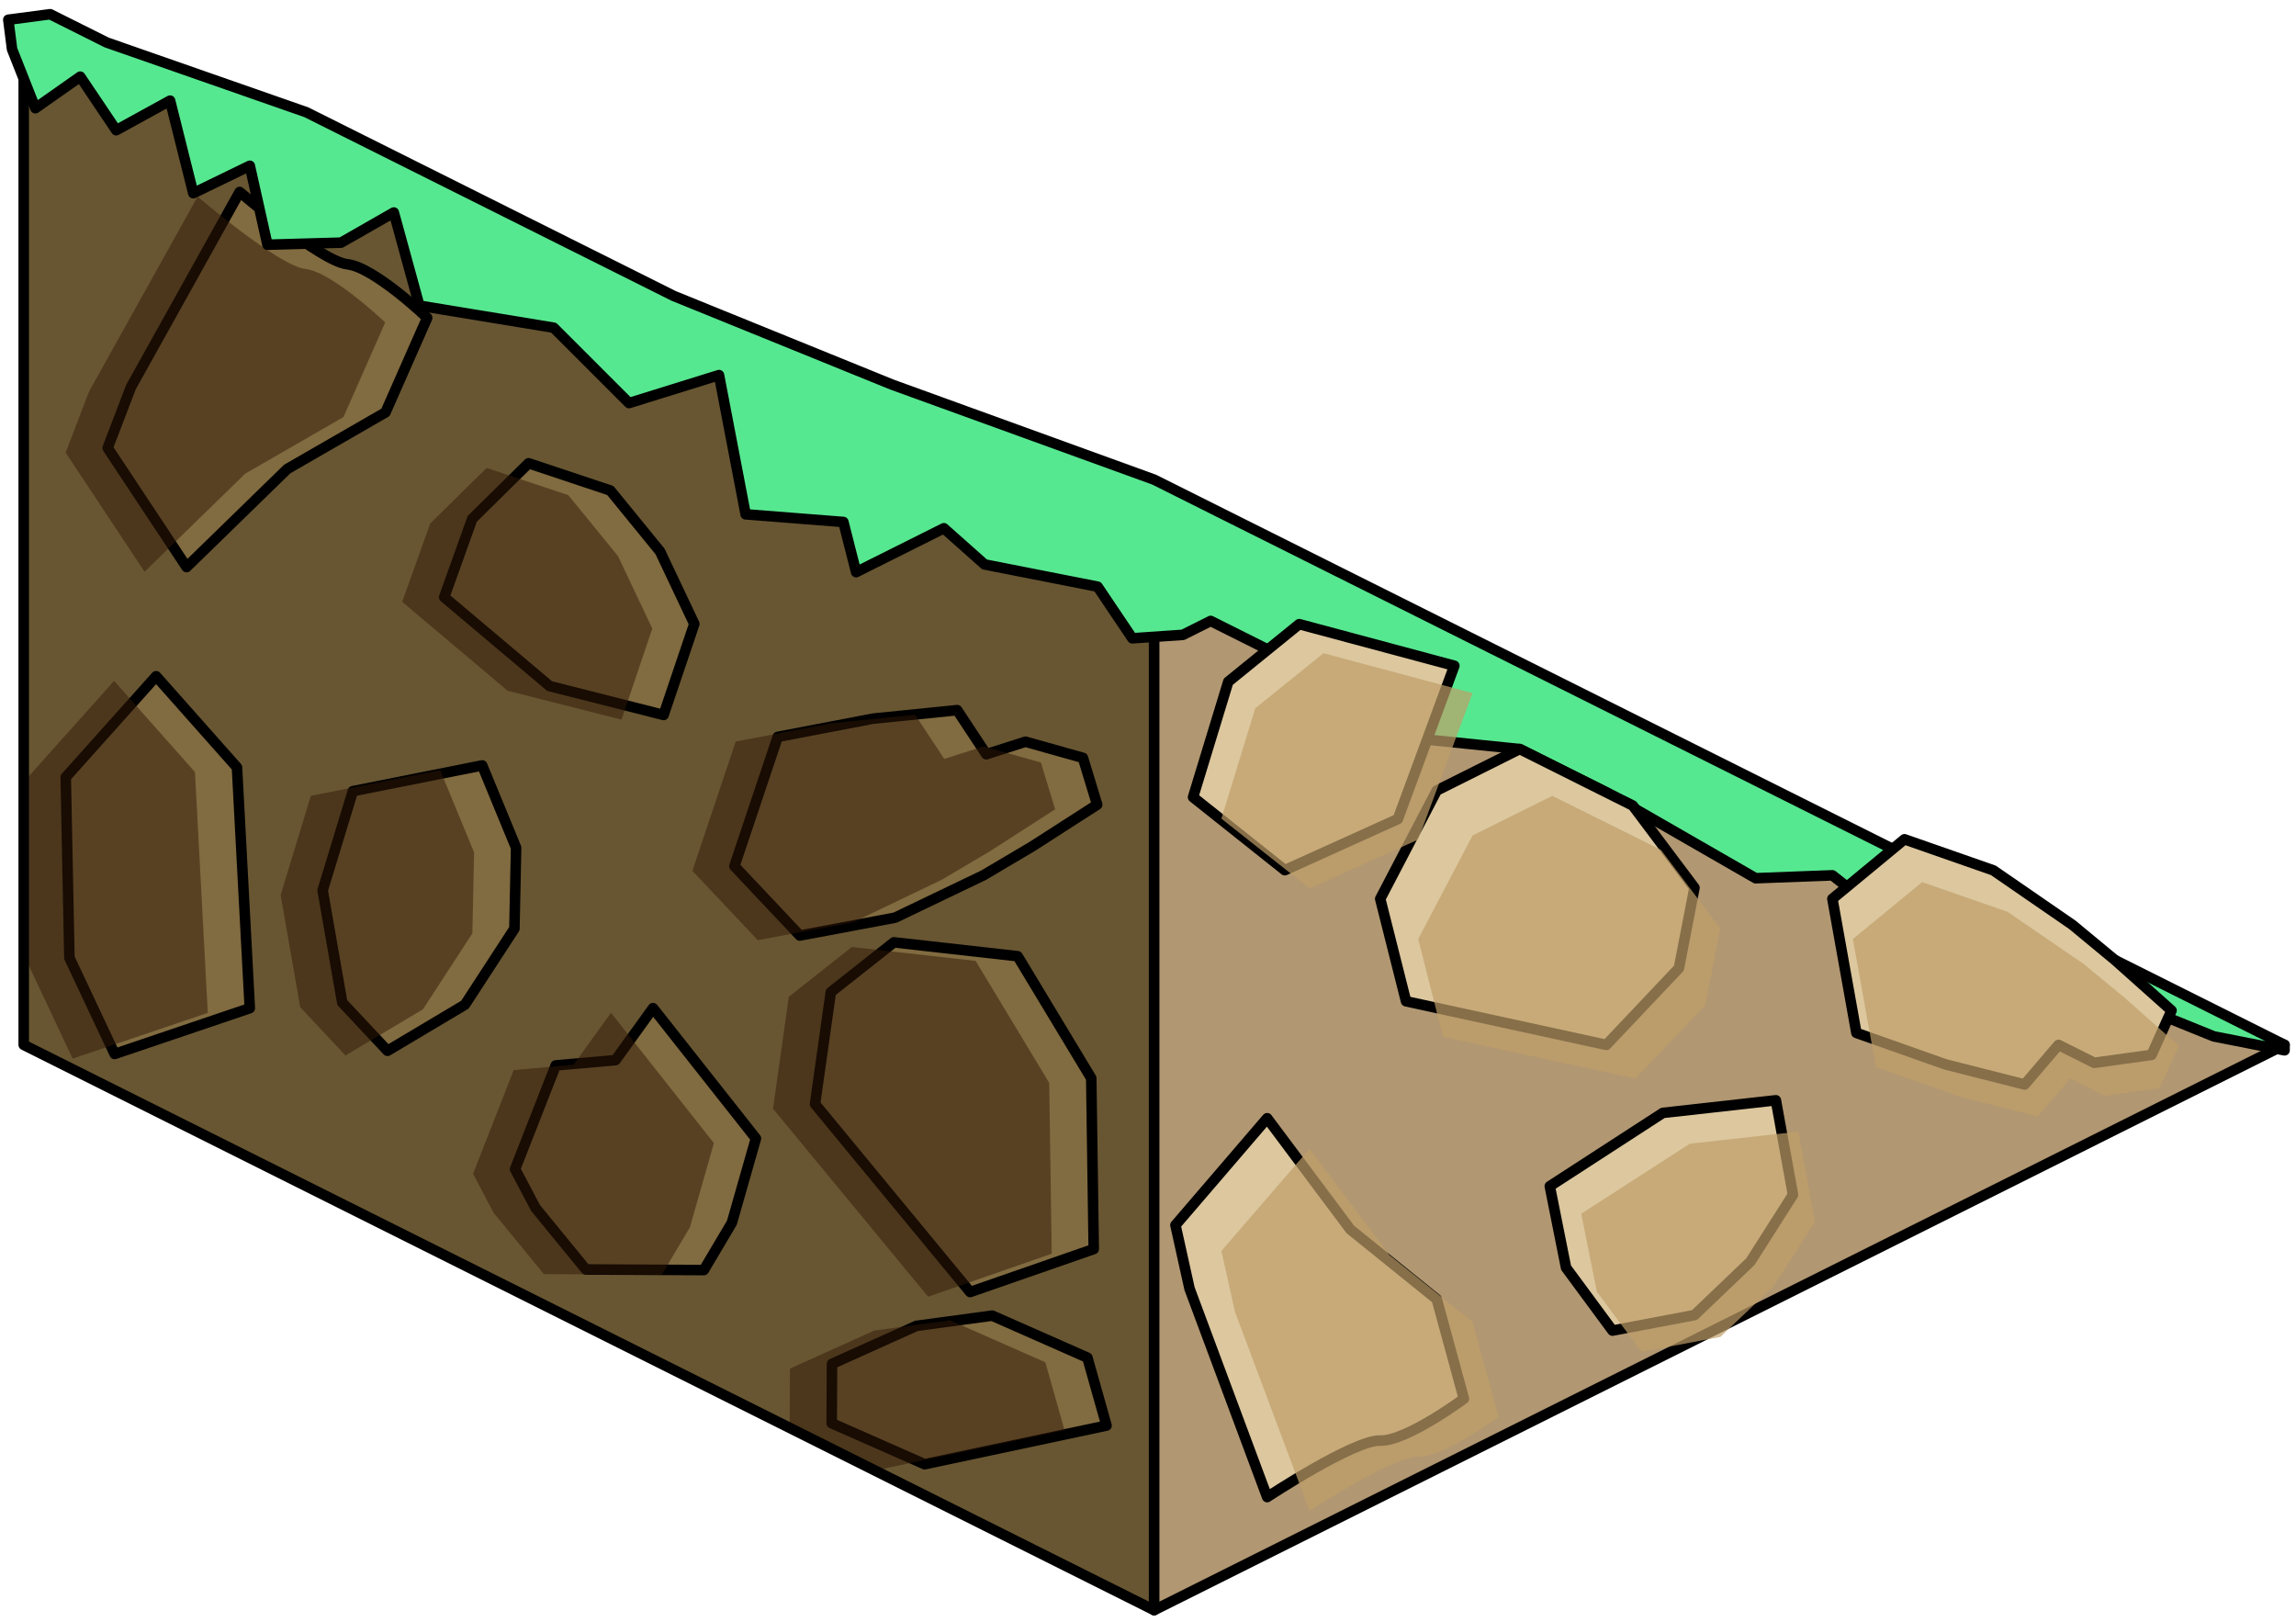 <?xml version="1.0" encoding="UTF-8" standalone="no"?><!DOCTYPE svg PUBLIC "-//W3C//DTD SVG 1.1//EN" "http://www.w3.org/Graphics/SVG/1.1/DTD/svg11.dtd"><svg width="100%" height="100%" viewBox="0 0 218 154" version="1.1" xmlns="http://www.w3.org/2000/svg" xmlns:xlink="http://www.w3.org/1999/xlink" xml:space="preserve" xmlns:serif="http://www.serif.com/" style="fill-rule:evenodd;clip-rule:evenodd;stroke-linecap:round;stroke-linejoin:round;stroke-miterlimit:1.5;"><g id="Grass_Ramp_LeftDown_high-angle1"><path d="M109.583,56.271l0,96.598l-107.331,-53.666l0,-96.598l107.331,53.666Z" style="fill:#685632;"/><clipPath id="_clip1"><path d="M109.583,56.271l0,96.598l-107.331,-53.666l0,-96.598l107.331,53.666Z"/></clipPath><g clip-path="url(#_clip1)"><path d="M92.113,122.668l11.735,-4.08l-0.236,-16.221l-6.989,-11.581l-11.749,-1.32l-5.987,4.726l-1.503,10.627l14.729,17.849" style="fill:#816b40;stroke:#000;stroke-width:1px;"/><path d="M87.791,139.016l17.273,-3.671l-1.819,-6.448l-9.042,-3.989l-7.196,0.973l-8.01,3.609l-0.029,5.633l8.823,3.893Z" style="fill:#816b40;stroke:#000;stroke-width:1px;"/><path d="M50.85,114.688l4.778,5.837l11.198,0.057l2.666,-4.498l2.281,-7.998l-9.77,-12.374l-3.564,4.94l-5.674,0.498l-3.859,9.847l1.944,3.691" style="fill:#816b40;stroke:#000;stroke-width:1px;"/><path d="M75.94,88.821l-6.21,-6.587l4.114,-12.274l9.073,-1.735l7.964,-0.802l2.764,4.188l3.72,-1.191l5.458,1.532l1.351,4.444l-6.164,3.963l-4.606,2.727l-8.414,4.037l-9.05,1.698Z" style="fill:#816b40;stroke:#000;stroke-width:1px;"/><path d="M36.79,99.765l-4.295,-4.585l-1.861,-10.648l2.87,-9.417l12.278,-2.446l3.22,7.815l-0.16,7.686l-4.698,7.216l-7.354,4.379Z" style="fill:#816b40;stroke:#000;stroke-width:1px;"/><path d="M17.716,53.837l-7.494,-11.309l2.215,-5.782l10.317,-18.523c0,0 7.679,6.583 10.235,6.868c2.555,0.284 7.573,5.082 7.573,5.082l-3.96,8.979l-9.329,5.375l-9.557,9.31Z" style="fill:#816b40;stroke:#000;stroke-width:1px;"/><path d="M63.005,67.88l-10.818,-2.741l-10.012,-8.444l2.663,-7.436l5.351,-5.277l7.761,2.587l4.722,5.79l3.252,6.875l-2.919,8.646" style="fill:#816b40;stroke:#000;stroke-width:1px;"/><path d="M6.242,73.794l8.581,-9.592l7.678,8.654l1.217,22.864l-12.832,4.344l-4.296,-9.129l-0.348,-17.141" style="fill:#816b40;stroke:#000;stroke-width:1px;"/><path d="M83.801,139.459l17.273,-3.671l-1.819,-6.447l-9.042,-3.99l-7.196,0.973l-8.01,3.61l-0.029,5.632l8.823,3.893Zm4.322,-16.348l-14.729,-17.849l1.503,-10.627l5.988,-4.725l11.748,1.319l6.989,11.582l0.236,16.22l-11.735,4.08Zm-41.263,-7.979l-1.944,-3.691l3.859,-9.848l5.674,-0.498l3.564,-4.939l9.77,12.374l-2.281,7.998l-2.666,4.497l-11.198,-0.057l-4.778,-5.836Zm-44.608,-40.894l8.581,-9.593l7.678,8.655l1.217,22.864l-12.832,4.344l-4.296,-9.13l-0.348,-17.14Zm30.548,25.971l-4.295,-4.586l-1.861,-10.647l2.87,-9.418l12.278,-2.445l3.22,7.815l-0.16,7.685l-4.698,7.216l-7.354,4.38Zm39.15,-10.945l-6.21,-6.587l4.114,-12.273l9.074,-1.736l7.963,-0.801l2.764,4.187l3.72,-1.191l5.458,1.532l1.351,4.444l-6.164,3.963l-4.606,2.727l-8.414,4.037l-9.05,1.698Zm-12.935,-20.941l-10.818,-2.741l-10.012,-8.444l2.664,-7.435l5.35,-5.277l7.761,2.587l4.722,5.79l3.252,6.875l-2.919,8.645Zm-45.289,-14.042l-7.494,-11.309l2.215,-5.783l10.317,-18.523c0,0 7.679,6.584 10.235,6.868c2.555,0.284 7.573,5.082 7.573,5.082l-3.959,8.979l-9.33,5.376l-9.557,9.31Z" style="fill:#311807;fill-opacity:0.5;"/></g><path d="M109.583,56.271l0,96.598l-107.331,-53.666l0,-96.598l107.331,53.666Z" style="fill:none;stroke:#000;stroke-width:1px;"/><path d="M216.914,99.203l-107.331,53.666l0,-96.598l107.331,42.932Z" style="fill:#b19772;stroke:#000;stroke-width:1px;"/><path d="M1.146,4.675l2.213,5.598l4.259,-2.994l3.416,5.084l5.115,-2.809l2.202,8.789l5.367,-2.604l1.676,7.495l6.987,-0.197l5.011,-2.862l2.426,8.841l12.75,2.097l7.157,7.155l8.542,-2.655l2.532,13.217l9.279,0.727l1.21,4.762l8.33,-4.165l3.865,3.434l10.733,2.112l3.297,4.902l4.802,-0.33l2.635,-1.318l5.366,2.683l9.204,0.765l5.855,7.806l8.918,0.907l8.223,4.111l14.177,8.154l7.289,-0.276l5.366,4.226l19.909,6.639l10.934,4.425l6.723,1.326l0,-0.517l-107.331,-53.665l-24.884,-9.024l-20.749,-8.426l-16.017,-8.009l-18.848,-9.424l-18.956,-6.622l-5.366,-2.683l-3.974,0.524l0.357,2.801" style="fill:#56e890;stroke:#000;stroke-width:1px;"/><path d="M180.822,79.683l-6.84,5.653l2.278,12.728l8.455,2.99l7.519,1.909l3.214,-3.76l3.402,1.701l5.435,-0.752l1.896,-4.211l-5.366,-4.787l-4.042,-3.346l-7.512,-5.176l-8.439,-2.949Z" style="fill:#dcc79e;stroke:#000;stroke-width:1px;"/><path d="M144.293,71.115l-7.877,3.939l-5.367,10.282l2.452,9.727l19.015,4.14l6.892,-7.286l1.479,-7.632l-5.86,-7.803l-10.734,-5.367Z" style="fill:#dcc79e;stroke:#000;stroke-width:1px;"/><path d="M120.316,106.167l-8.709,10.148l1.338,6.035l7.371,19.786c0,0 8.247,-5.443 10.733,-5.367c2.486,0.077 7.943,-3.971 7.943,-3.971l-2.576,-9.445l-8.208,-6.629l-7.892,-10.557Z" style="fill:#dcc79e;stroke:#000;stroke-width:1px;"/><path d="M168.615,104.463l-10.733,1.199l-10.733,6.958l1.544,7.735l4.409,5.974l7.785,-1.474l5.306,-5.071l4.047,-6.352l-1.625,-8.969" style="fill:#dcc79e;stroke:#000;stroke-width:1px;"/><path d="M113.278,75.684l8.71,6.931l10.733,-4.854l5.366,-14.553l-14.73,-3.951l-6.736,5.466l-3.343,10.961" style="fill:#dcc79e;stroke:#000;stroke-width:1px;"/><path d="M124.341,109.067l-8.372,9.701l1.286,5.77l7.086,18.915c0,0 7.927,-5.204 10.317,-5.131c2.389,0.073 7.634,-3.796 7.634,-3.796l-2.476,-9.029l-7.889,-6.338l-7.586,-10.092Zm46.426,-1.629l-10.317,1.146l-10.317,6.652l1.484,7.395l4.238,5.711l7.483,-1.409l5.101,-4.849l3.89,-6.072l-1.562,-8.574Zm11.734,-23.688l-6.575,5.403l2.189,12.168l8.128,2.858l7.227,1.825l3.09,-3.594l3.27,1.626l5.224,-0.719l1.823,-4.026l-5.159,-4.576l-3.885,-3.199l-7.221,-4.947l-8.111,-2.819Zm-35.113,-8.192l-7.572,3.766l-5.158,9.829l2.356,9.299l18.278,3.958l6.625,-6.966l1.421,-7.296l-5.633,-7.459l-10.317,-5.131Zm-31.419,2.168l3.213,-10.479l6.475,-5.225l14.159,3.777l-5.158,13.912l-10.317,4.64l-8.372,-6.625Z" style="fill:#bf9e68;fill-opacity:0.7;"/></g></svg>